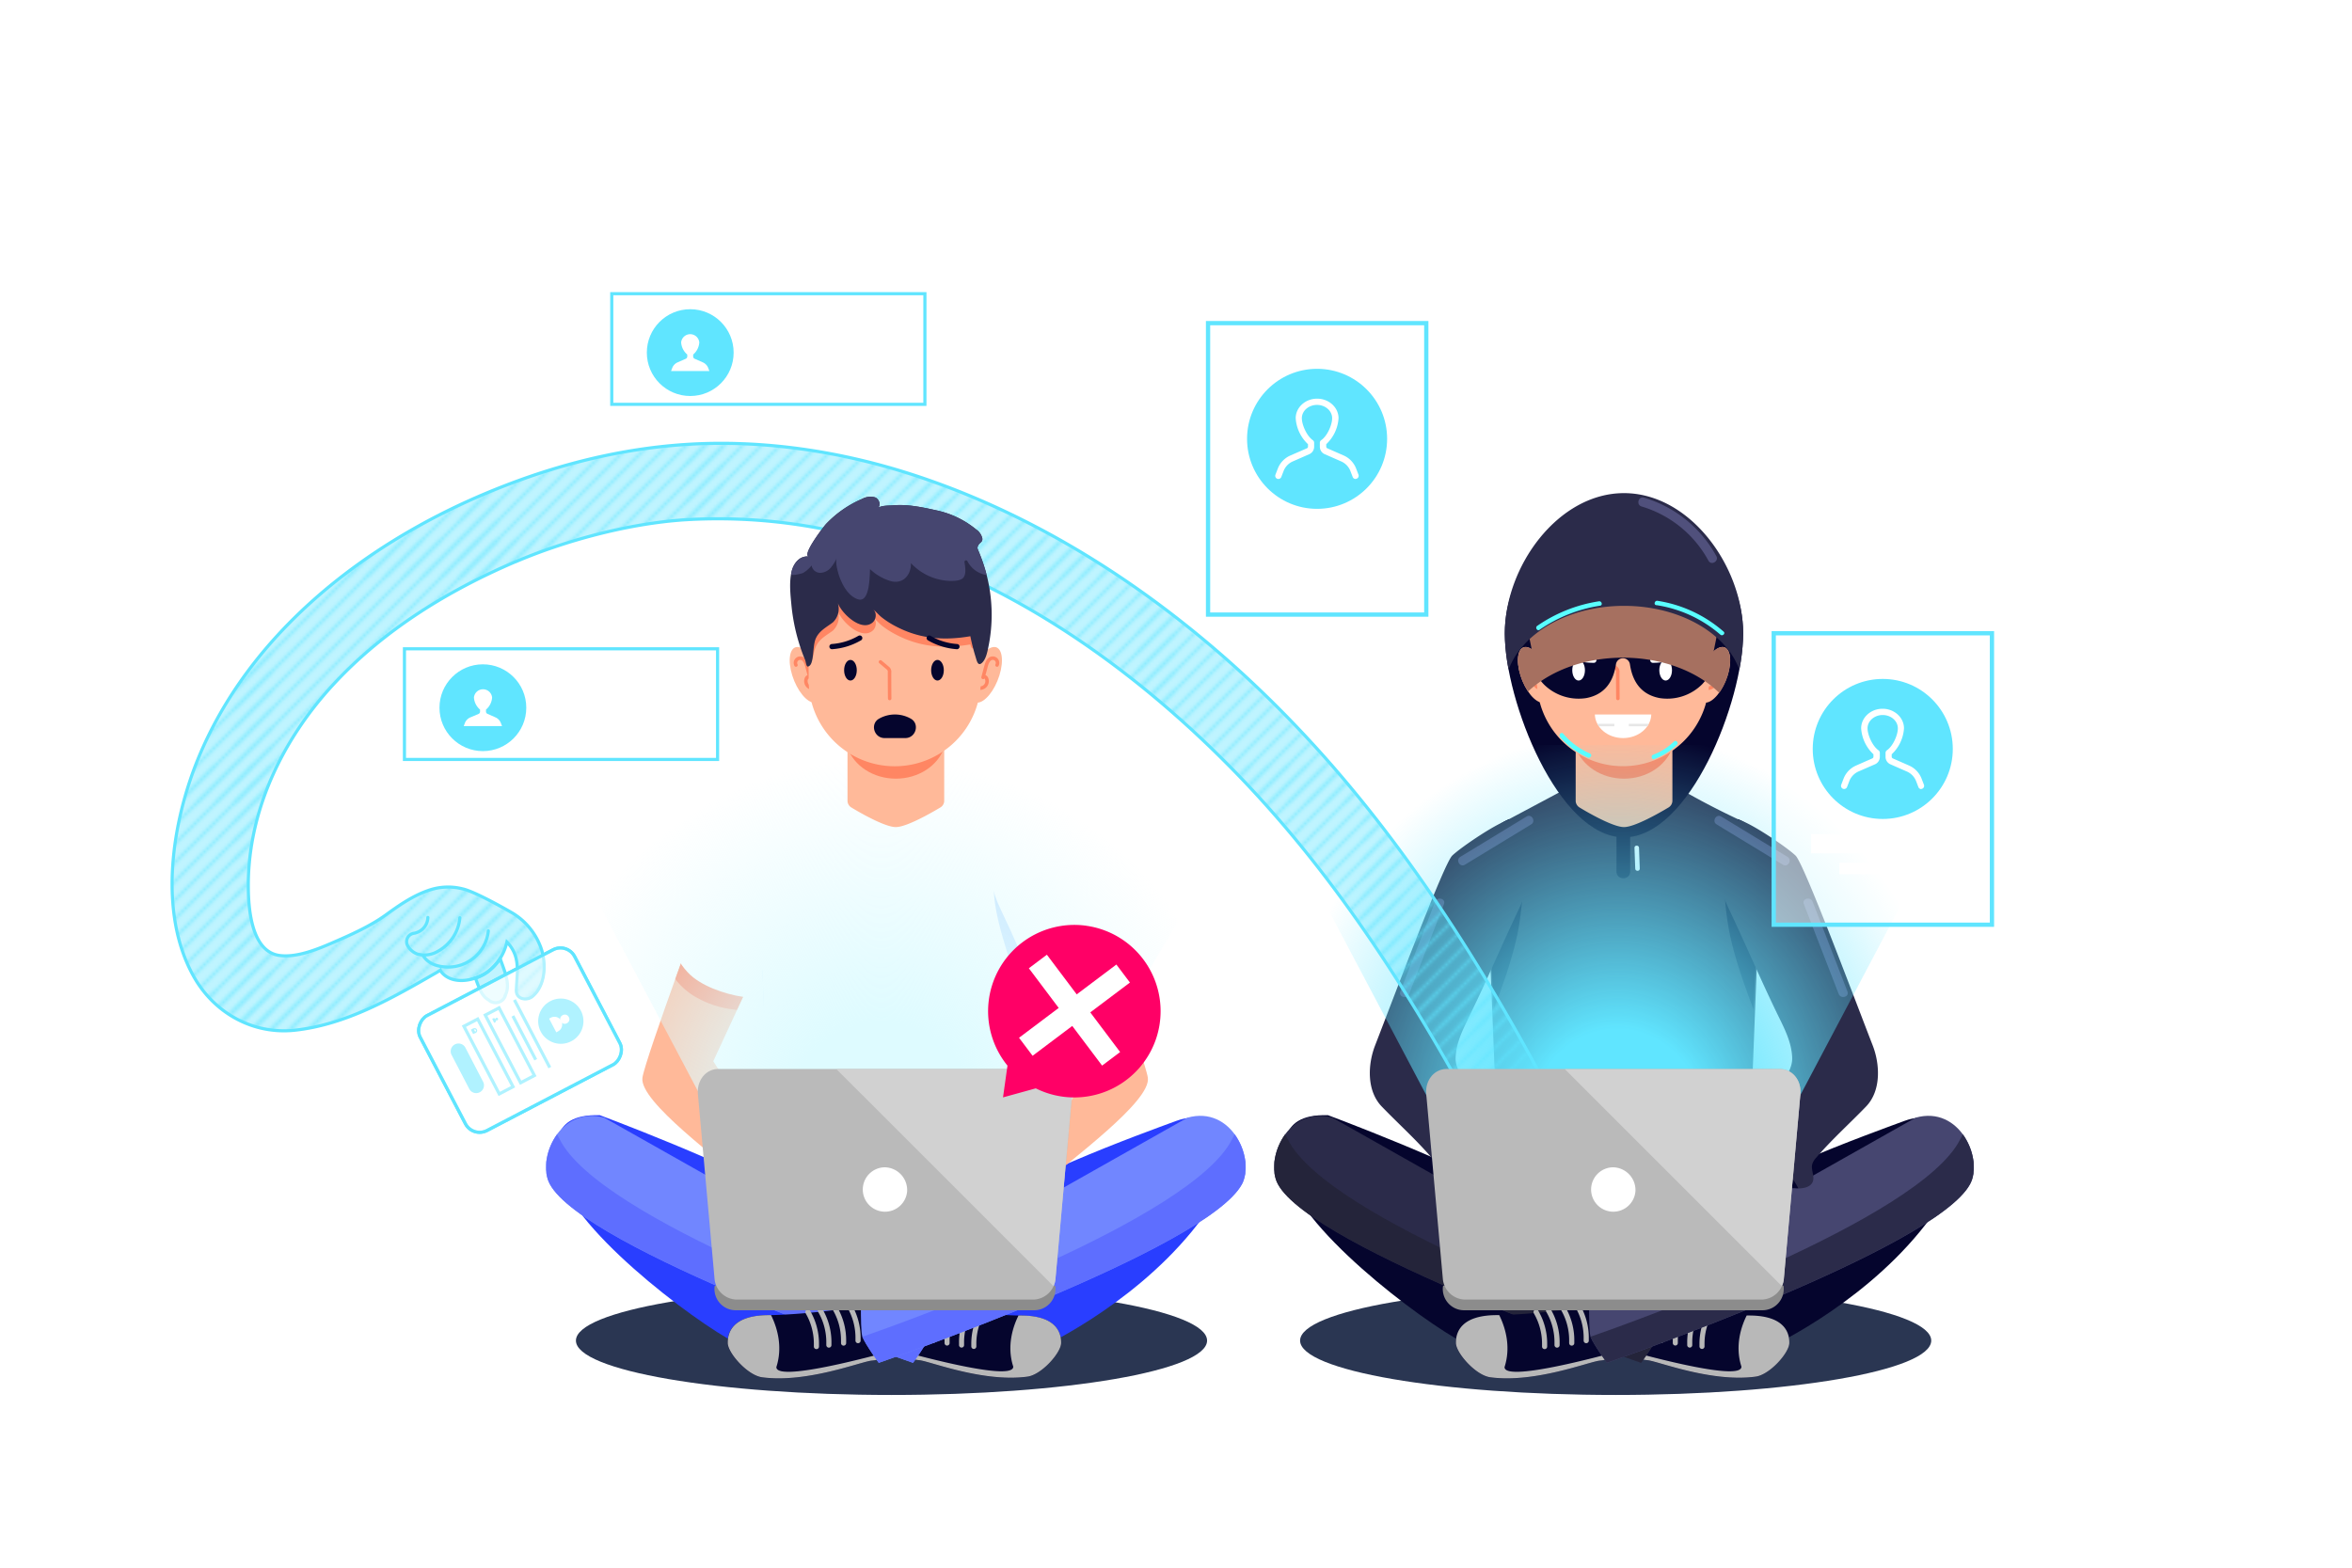 <svg xmlns="http://www.w3.org/2000/svg" xmlns:xlink="http://www.w3.org/1999/xlink" viewBox="0 0 750 500"><defs><style>.cls-1,.cls-11,.cls-2,.cls-21,.cls-27,.cls-28,.cls-36,.cls-37,.cls-41,.cls-44,.cls-8{fill:none;}.cls-2,.cls-33,.cls-36,.cls-37,.cls-39,.cls-43{stroke:#60e5ff;}.cls-2,.cls-27,.cls-28,.cls-37,.cls-41,.cls-44{stroke-linejoin:round;}.cls-3{isolation:isolate;}.cls-4{fill:#2a3652;}.cls-5{fill:#05052d;}.cls-6{fill:#293eff;}.cls-7{fill:#b8b8b8;}.cls-11,.cls-8{stroke:#b8b8b8;}.cls-11,.cls-27,.cls-28,.cls-37,.cls-41,.cls-44,.cls-8{stroke-linecap:round;}.cls-11,.cls-21,.cls-33,.cls-36,.cls-39,.cls-43,.cls-8{stroke-miterlimit:10;}.cls-8{stroke-width:1.61px;}.cls-9{fill:#7186ff;}.cls-10{fill:#5e6eff;}.cls-11{stroke-width:1.64px;}.cls-12{fill:#cae3ff;}.cls-13,.cls-39,.cls-43{fill:#fff;}.cls-14{fill:#ffb999;}.cls-15{fill:#ff8663;}.cls-16{fill:url(#Degradado_sin_nombre_2);}.cls-17{fill:#8c8c8c;}.cls-18{fill:#bababa;}.cls-19{fill:#d1d1d1;}.cls-20{fill:#f06;}.cls-21,.cls-28,.cls-41{stroke:#fff;}.cls-21{stroke-width:7.19px;}.cls-22{fill:#2b2b4a;}.cls-23{fill:#24243a;}.cls-24{fill:#464670;}.cls-25{mix-blend-mode:soft-light;}.cls-26{fill:#50507c;}.cls-27{stroke:#ff8663;stroke-width:1.11px;}.cls-28,.cls-44{stroke-width:1.66px;}.cls-29{fill:#e6e6e6;}.cls-30{fill:#a67060;mix-blend-mode:multiply;}.cls-31{mix-blend-mode:overlay;}.cls-32{fill:#59ffff;}.cls-33,.cls-34,.cls-40{fill:#60e5ff;}.cls-33{fill-opacity:0.4;}.cls-34{opacity:0.4;}.cls-35{opacity:0.5;fill:url(#Líneas_diagonales_2);}.cls-38{clip-path:url(#clip-path);}.cls-39,.cls-43{fill-opacity:0.5;}.cls-41{stroke-width:1.4px;}.cls-42{fill:url(#Degradado_sin_nombre_34);}.cls-43{stroke-width:1.36px;}.cls-44{stroke:#05052d;}</style><radialGradient id="Degradado_sin_nombre_2" cx="281.08" cy="410.82" r="114.1" gradientTransform="translate(0 -54.92)" gradientUnits="userSpaceOnUse"><stop offset="0.26" stop-color="#defbff"/><stop offset="1" stop-color="#defbff" stop-opacity="0"/></radialGradient><pattern id="Líneas_diagonales_2" data-name="Líneas diagonales 2" width="72" height="72" patternTransform="translate(80.7 34.14)" patternUnits="userSpaceOnUse" viewBox="0 0 72 72"><rect class="cls-1" width="72" height="72"/><line class="cls-2" x1="66" y1="84" x2="84" y2="66"/><line class="cls-2" x1="66" y1="90" x2="90" y2="66"/><line class="cls-2" x1="66" y1="96" x2="96" y2="66"/><line class="cls-2" x1="66" y1="102" x2="102" y2="66"/><line class="cls-2" x1="66" y1="108" x2="108" y2="66"/><line class="cls-2" x1="66" y1="114" x2="114" y2="66"/><line class="cls-2" x1="66" y1="120" x2="120" y2="66"/><line class="cls-2" x1="66" y1="126" x2="126" y2="66"/><line class="cls-2" x1="66" y1="132" x2="132" y2="66"/><line class="cls-2" x1="66" y1="138" x2="138" y2="66"/><line class="cls-2" x1="66" y1="144" x2="144" y2="66"/><line class="cls-2" x1="66" y1="150" x2="150" y2="66"/><line class="cls-2" x1="72" y1="150" x2="150" y2="72"/><line class="cls-2" x1="-6" y1="84" x2="12" y2="66"/><line class="cls-2" x1="-6" y1="90" x2="18" y2="66"/><line class="cls-2" x1="-6" y1="96" x2="24" y2="66"/><line class="cls-2" x1="-6" y1="102" x2="30" y2="66"/><line class="cls-2" x1="-6" y1="108" x2="36" y2="66"/><line class="cls-2" x1="-6" y1="114" x2="42" y2="66"/><line class="cls-2" x1="-6" y1="120" x2="48" y2="66"/><line class="cls-2" x1="-6" y1="126" x2="54" y2="66"/><line class="cls-2" x1="-6" y1="132" x2="60" y2="66"/><line class="cls-2" x1="-6" y1="138" x2="66" y2="66"/><line class="cls-2" x1="-6" y1="144" x2="72" y2="66"/><line class="cls-2" x1="-6" y1="150" x2="78" y2="66"/><line class="cls-2" y1="150" x2="78" y2="72"/><line class="cls-2" x1="-78" y1="144" y2="66"/><line class="cls-2" x1="-78" y1="150" x2="6" y2="66"/><line class="cls-2" x1="-72" y1="150" x2="6" y2="72"/><line class="cls-2" x1="66" y1="12" x2="84" y2="-6"/><line class="cls-2" x1="66" y1="18" x2="90" y2="-6"/><line class="cls-2" x1="66" y1="24" x2="96" y2="-6"/><line class="cls-2" x1="66" y1="30" x2="102" y2="-6"/><line class="cls-2" x1="66" y1="36" x2="108" y2="-6"/><line class="cls-2" x1="66" y1="42" x2="114" y2="-6"/><line class="cls-2" x1="66" y1="48" x2="120" y2="-6"/><line class="cls-2" x1="66" y1="54" x2="126" y2="-6"/><line class="cls-2" x1="66" y1="60" x2="132" y2="-6"/><line class="cls-2" x1="66" y1="66" x2="138" y2="-6"/><line class="cls-2" x1="66" y1="72" x2="144" y2="-6"/><line class="cls-2" x1="66" y1="78" x2="150" y2="-6"/><line class="cls-2" x1="72" y1="78" x2="150"/><line class="cls-2" x1="-6" y1="12" x2="12" y2="-6"/><line class="cls-2" x1="-6" y1="18" x2="18" y2="-6"/><line class="cls-2" x1="-6" y1="24" x2="24" y2="-6"/><line class="cls-2" x1="-6" y1="30" x2="30" y2="-6"/><line class="cls-2" x1="-6" y1="36" x2="36" y2="-6"/><line class="cls-2" x1="-6" y1="42" x2="42" y2="-6"/><line class="cls-2" x1="-6" y1="48" x2="48" y2="-6"/><line class="cls-2" x1="-6" y1="54" x2="54" y2="-6"/><line class="cls-2" x1="-6" y1="60" x2="60" y2="-6"/><line class="cls-2" x1="-6" y1="66" x2="66" y2="-6"/><line class="cls-2" x1="-6" y1="72" x2="72" y2="-6"/><line class="cls-2" x1="-6" y1="78" x2="78" y2="-6"/><line class="cls-2" y1="78" x2="78"/><line class="cls-2" x1="6" y1="78" x2="78" y2="6"/><line class="cls-2" x1="12" y1="78" x2="78" y2="12"/><line class="cls-2" x1="18" y1="78" x2="78" y2="18"/><line class="cls-2" x1="24" y1="78" x2="78" y2="24"/><line class="cls-2" x1="30" y1="78" x2="78" y2="30"/><line class="cls-2" x1="36" y1="78" x2="78" y2="36"/><line class="cls-2" x1="42" y1="78" x2="78" y2="42"/><line class="cls-2" x1="48" y1="78" x2="78" y2="48"/><line class="cls-2" x1="54" y1="78" x2="78" y2="54"/><line class="cls-2" x1="60" y1="78" x2="78" y2="60"/><line class="cls-2" x1="66" y1="78" x2="78" y2="66"/><line class="cls-2" x1="-78" y1="72" y2="-6"/><line class="cls-2" x1="-78" y1="78" x2="6" y2="-6"/><line class="cls-2" x1="-72" y1="78" x2="6"/><line class="cls-2" x1="-66" y1="78" x2="6" y2="6"/><line class="cls-2" x1="-60" y1="78" x2="6" y2="12"/><line class="cls-2" x1="-54" y1="78" x2="6" y2="18"/><line class="cls-2" x1="-48" y1="78" x2="6" y2="24"/><line class="cls-2" x1="-42" y1="78" x2="6" y2="30"/><line class="cls-2" x1="-36" y1="78" x2="6" y2="36"/><line class="cls-2" x1="-30" y1="78" x2="6" y2="42"/><line class="cls-2" x1="-24" y1="78" x2="6" y2="48"/><line class="cls-2" x1="-18" y1="78" x2="6" y2="54"/><line class="cls-2" x1="-12" y1="78" x2="6" y2="60"/><line class="cls-2" x1="-6" y1="78" x2="6" y2="66"/><line class="cls-2" x1="66" x2="144" y2="-78"/><line class="cls-2" x1="66" y1="6" x2="150" y2="-78"/><line class="cls-2" x1="72" y1="6" x2="150" y2="-72"/><line class="cls-2" x1="-6" x2="72" y2="-78"/><line class="cls-2" x1="-6" y1="6" x2="78" y2="-78"/><line class="cls-2" y1="6" x2="78" y2="-72"/><line class="cls-2" x1="6" y1="6" x2="78" y2="-66"/><line class="cls-2" x1="12" y1="6" x2="78" y2="-60"/><line class="cls-2" x1="18" y1="6" x2="78" y2="-54"/><line class="cls-2" x1="24" y1="6" x2="78" y2="-48"/><line class="cls-2" x1="30" y1="6" x2="78" y2="-42"/><line class="cls-2" x1="36" y1="6" x2="78" y2="-36"/><line class="cls-2" x1="42" y1="6" x2="78" y2="-30"/><line class="cls-2" x1="48" y1="6" x2="78" y2="-24"/><line class="cls-2" x1="54" y1="6" x2="78" y2="-18"/><line class="cls-2" x1="60" y1="6" x2="78" y2="-12"/><line class="cls-2" x1="66" y1="6" x2="78" y2="-6"/><line class="cls-2" x1="-78" y2="-78"/><line class="cls-2" x1="-78" y1="6" x2="6" y2="-78"/><line class="cls-2" x1="-72" y1="6" x2="6" y2="-72"/><line class="cls-2" x1="-66" y1="6" x2="6" y2="-66"/><line class="cls-2" x1="-60" y1="6" x2="6" y2="-60"/><line class="cls-2" x1="-54" y1="6" x2="6" y2="-54"/><line class="cls-2" x1="-48" y1="6" x2="6" y2="-48"/><line class="cls-2" x1="-42" y1="6" x2="6" y2="-42"/><line class="cls-2" x1="-36" y1="6" x2="6" y2="-36"/><line class="cls-2" x1="-30" y1="6" x2="6" y2="-30"/><line class="cls-2" x1="-24" y1="6" x2="6" y2="-24"/><line class="cls-2" x1="-18" y1="6" x2="6" y2="-18"/><line class="cls-2" x1="-12" y1="6" x2="6" y2="-12"/><line class="cls-2" x1="-6" y1="6" x2="6" y2="-6"/></pattern><clipPath id="clip-path"><path class="cls-1" d="M173.39,303.17c1.4,4.87,1,12-3.57,15.3-2.3,1.47-5.73.43-5.67-2.49.06-3.15.65-6,.16-9l-34.93,18.65,20,39.2,53.28-27.76-20.39-38.28Z"/></clipPath><radialGradient id="Degradado_sin_nombre_34" cx="515.69" cy="417.27" r="110.56" gradientTransform="translate(0 -122.43) scale(1 1.16)" gradientUnits="userSpaceOnUse"><stop offset="0.26" stop-color="#60e5ff"/><stop offset="1" stop-color="#60e5ff" stop-opacity="0"/></radialGradient></defs><title>2</title><g class="cls-3"><g id="OBJECTS"><ellipse class="cls-4" cx="515.2" cy="427.57" rx="100.63" ry="17.34"/><ellipse class="cls-4" cx="284.28" cy="427.57" rx="100.63" ry="17.34"/><path class="cls-5" d="M243.68,378c2,1.06,17.2,12.13,39.8,12.13s41.76-11.94,44-12.41A59.09,59.09,0,0,1,331.6,386a.55.55,0,0,1-.07.54L295.09,432c-8.23,1.82-18.75.29-18.75.29l-36.55-46.28a.55.55,0,0,1-.05-.59S243.44,377.85,243.68,378Z"/><path class="cls-6" d="M334.61,428.46c14.08-7.17,44.88-26.48,57.85-55.4,1.8-4-2.71-21-17.49-15.52-9.14,3.4-56.66,20.34-64.34,31.08-12.41,17.36-13,33.17-15.54,43.42C302.06,435.23,327.57,432,334.61,428.46Z"/><path class="cls-6" d="M235.06,428.58C221,421.41,180.2,390.4,178.3,373.07c-.48-4.42-4.57-18,13-17.38,9.14,3.4,60.24,23,68.86,32.95,10.8,12.44,14.34,34,15.54,43.42C268.69,435.23,242.1,432.16,235.06,428.58Z"/><path class="cls-5" d="M291,415.43a18.7,18.7,0,0,0,1.94.63c5.82,1.38,21.65,3.39,33,3.54,11.1.14,12.49,5.67,12.43,8.79s-6.2,10.1-10.76,10.71c-14.09,1.9-31-4.88-34.42-5.24-7-.74-10.77-6.08-11.19-9.07,0,0,6.69,1.95,5.27-1.54a5.71,5.71,0,0,1,3.61-7.61C291.1,415.57,291.16,415.51,291,415.43Z"/><path class="cls-7" d="M323.1,435.86c-2.22-6.87.12-13.17,1.68-16.29l1.16,0c11.1.14,12.49,5.67,12.43,8.79s-6.2,10.1-10.76,10.71c-14.09,1.9-31-4.88-34.42-5.24a13.5,13.5,0,0,1-7.85-3.49C294.81,433,323.27,440.55,323.1,435.86Z"/><path class="cls-8" d="M300.15,416.76h0a19.7,19.7,0,0,0-2.68,10.06v.76"/><path class="cls-8" d="M304.7,417.52h0A19.7,19.7,0,0,0,302,427.59v.76"/><path class="cls-8" d="M309.3,418.14h0a19.7,19.7,0,0,0-2.68,10.06V429"/><path class="cls-8" d="M313.21,418.61h0a19.7,19.7,0,0,0-2.68,10.06v.76"/><path class="cls-9" d="M192.68,356.47s73.75,41.71,104.15,58.61c0,6.13-.08,9.82-.47,11.27-1,2.54-5.23,8.32-5.23,8.32s-104.64-36.26-115.82-57C171,369.69,178.49,352.5,192.68,356.47Z"/><path class="cls-10" d="M174.84,376.58c-.07-.19-.14-.38-.2-.57s-.06-.23-.09-.34-.1-.36-.14-.55,0-.25-.07-.38-.07-.37-.09-.56,0-.26,0-.4,0-.38-.05-.57,0-.27,0-.41,0-.39,0-.59,0-.27,0-.41,0-.41,0-.61,0-.27,0-.4,0-.42.07-.64,0-.26.06-.39.07-.44.12-.66l.08-.38q.07-.34.16-.68l.1-.35c.07-.23.14-.47.21-.7l.11-.33c.08-.24.17-.48.27-.72l.12-.3c.1-.25.21-.5.33-.75l.12-.26c.13-.26.26-.52.4-.78l.11-.2c.15-.28.32-.55.49-.83l.07-.12q.3-.47.62-.92h0c.3.53.59,1.09.89,1.68,12.8,25.39,104.55,58.32,117.86,62.87h0c-1.05,2.54-5.23,8.32-5.23,8.32s-104.64-36.26-115.82-57c-.14-.26-.26-.52-.38-.8C174.9,376.77,174.87,376.67,174.84,376.58Z"/><path class="cls-5" d="M280.22,415.24a19,19,0,0,1-2,.64c-5.92,1.4-22,3.44-33.57,3.59-11.28.15-12.7,5.76-12.63,8.93s6.3,10.26,10.94,10.89c14.31,1.93,31.54-5,35-5.32,7.15-.75,10.94-6.18,11.37-9.22,0,0-6.8,2-5.35-1.56a5.8,5.8,0,0,0-3.67-7.74C280.08,415.38,280,415.32,280.22,415.24Z"/><path class="cls-7" d="M247.57,436c2.25-7-.12-13.38-1.7-16.55l-1.18,0c-11.28.15-12.7,5.76-12.63,8.93s6.3,10.26,10.94,10.89c14.31,1.93,31.54-5,35-5.32a13.72,13.72,0,0,0,8-3.55C276.32,433.1,247.4,440.76,247.57,436Z"/><path class="cls-11" d="M270.89,416.58h0a20,20,0,0,1,2.72,10.23v.77"/><path class="cls-11" d="M266.27,417.36h0A20,20,0,0,1,269,427.59v.77"/><path class="cls-11" d="M261.59,418h0a20,20,0,0,1,2.72,10.23V429"/><path class="cls-11" d="M257.62,418.47h0a20,20,0,0,1,2.72,10.23v.77"/><path class="cls-9" d="M378.66,356.47s-73.75,41.71-104.15,58.61c0,6.13.08,9.82.47,11.27,1,2.54,5.23,8.32,5.23,8.32s104.64-36.26,115.82-57C400.32,369.69,392.85,352.5,378.66,356.47Z"/><path class="cls-10" d="M396.5,376.58c.07-.19.14-.38.2-.57s.06-.23.09-.34.1-.36.14-.55,0-.25.07-.38.07-.37.09-.56,0-.26,0-.4,0-.38.05-.57,0-.27,0-.41,0-.39,0-.59,0-.27,0-.41,0-.41,0-.61,0-.27,0-.4,0-.42-.07-.64,0-.26-.06-.39-.07-.44-.12-.66l-.08-.38q-.07-.34-.16-.68l-.1-.35c-.07-.23-.14-.47-.21-.7l-.11-.33c-.08-.24-.17-.48-.27-.72l-.12-.3c-.1-.25-.21-.5-.33-.75l-.12-.26c-.13-.26-.26-.52-.4-.78l-.11-.2c-.15-.28-.32-.55-.49-.83l-.07-.12q-.3-.47-.62-.92h0c-.3.53-.59,1.09-.89,1.68C380,388.86,288.28,421.79,275,426.34h0c1.05,2.54,5.23,8.32,5.23,8.32s104.64-36.26,115.82-57c.14-.26.26-.52.38-.8C396.43,376.77,396.46,376.67,396.5,376.58Z"/><path class="cls-12" d="M245.19,263.71a11.47,11.47,0,0,0-3.5,10l2,49.69v0c2.07-6.88,4.4-13.68,6.48-20.55s4.17-14,4-21.13c-.1-5.83-1.53-11.5-3.05-17.12A13.59,13.59,0,0,0,245.19,263.71Z"/><path class="cls-13" d="M325.32,376.4l4.05-102.68a11.46,11.46,0,0,0-6.7-12.12,245.78,245.78,0,0,1-23.25-12.39h-27.8l-23.21,12.37a11.47,11.47,0,0,0-6.71,12.13l4.06,102.7Z"/><path class="cls-12" d="M325.88,263.71a11.47,11.47,0,0,1,3.5,10l-2,49.69v0c-2.07-6.88-4.4-13.68-6.48-20.55s-4.17-14-4-21.13c.1-5.83,1.53-11.5,3.05-17.12A13.59,13.59,0,0,1,325.88,263.71Z"/><path class="cls-14" d="M322.53,367.89c3.8-2.42,20.9-29.42,20.9-29.42l-18.49-39.91,19.49-16.85s20.64,55.69,21.59,62c1.14,7.55-24.58,26.12-35.81,36C330.2,379.75,322.4,368,322.53,367.89Z"/><path class="cls-15" d="M349.25,317.86a21.92,21.92,0,0,0,6.29-5.6c-5.51-15.39-11.12-30.54-11.12-30.54l-19.49,16.85,10.9,23.52A31.61,31.61,0,0,0,349.25,317.86Z"/><path class="cls-14" d="M322.82,381.5a42.26,42.26,0,0,0-1.32,12c.12,3.44,5.48,3.45,5.36,0A37,37,0,0,1,328,382.93c.86-3.34-4.31-4.77-5.16-1.42Z"/><path class="cls-15" d="M315.55,372.08A20.65,20.65,0,0,1,306.4,374c-3.45,0-3.45,5.31,0,5.36a26.38,26.38,0,0,0,11.86-2.68c3.06-1.58.36-6.2-2.7-4.62Z"/><path class="cls-14" d="M322.53,367.89l-7.34,4.3a1.54,1.54,0,0,0-.38,2.39l12,12.94,3.43-7.77Z"/><path class="cls-14" d="M319.59,378.91a46.13,46.13,0,0,0-5.85,19.29c-.27,3.44,5.08,3.42,5.36,0a39.75,39.75,0,0,1,5.12-16.59c1.7-3-2.93-5.71-4.62-2.7Z"/><path class="cls-14" d="M316.76,375a54.89,54.89,0,0,0-11.24,22.58c-.78,3.35,4.38,4.78,5.16,1.42a48.93,48.93,0,0,1,9.86-20.21c2.17-2.64-1.6-6.45-3.79-3.79Z"/><path class="cls-14" d="M315,372.3A66.28,66.28,0,0,0,299.16,386c-2.2,2.62,1.57,6.43,3.79,3.79a61.75,61.75,0,0,1,14.81-12.88c2.92-1.81.24-6.45-2.7-4.62Z"/><path class="cls-13" d="M331.2,318.24c6.3-.43,13.92-2.85,18.58-6.48,2.57-2,5.24-5.72,5.71-8.14-5.84-12.29-13.56-29.21-15.13-30.73-2.94-2.84-15.07-11-18.1-11.32-4.67-.55-6.08,8.27-6.49,11.43-.76,5.86.77,11.68,3.28,16.95C323.53,299.33,327.49,308.33,331.2,318.24Z"/><path class="cls-14" d="M248.35,367.89c-3.8-2.42-20.9-29.42-20.9-29.42l18.49-39.91-19.49-16.85s-20.64,55.69-21.59,62c-1.14,7.55,24.58,26.12,35.81,36C240.68,379.75,248.48,368,248.35,367.89Z"/><path class="cls-15" d="M221.62,317.86a21.92,21.92,0,0,1-6.29-5.6c5.51-15.39,11.12-30.54,11.12-30.54l19.49,16.85L235,322.09A31.61,31.61,0,0,1,221.62,317.86Z"/><path class="cls-14" d="M242.9,382.93A37,37,0,0,1,244,393.54c-.12,3.45,5.23,3.44,5.36,0a42.26,42.26,0,0,0-1.32-12c-.86-3.34-6-1.92-5.16,1.42Z"/><path class="cls-15" d="M252.62,376.71a26.38,26.38,0,0,0,11.86,2.68c3.44,0,3.45-5.4,0-5.36a20.65,20.65,0,0,1-9.16-1.95c-3.06-1.58-5.77,3-2.7,4.62Z"/><path class="cls-14" d="M248.35,367.89l7.34,4.3a1.54,1.54,0,0,1,.38,2.39l-12,12.94-3.43-7.77Z"/><path class="cls-14" d="M246.66,381.62a39.75,39.75,0,0,1,5.12,16.59c.27,3.41,5.63,3.44,5.36,0a46.14,46.14,0,0,0-5.85-19.29c-1.7-3-6.33-.3-4.62,2.7Z"/><path class="cls-14" d="M250.33,378.81A48.93,48.93,0,0,1,260.19,399c.78,3.36,5.95,1.94,5.16-1.42A54.89,54.89,0,0,0,254.12,375c-2.19-2.67-6,1.14-3.79,3.79Z"/><path class="cls-14" d="M253.13,376.93a61.75,61.75,0,0,1,14.81,12.88c2.22,2.64,6-1.16,3.79-3.79a66.28,66.28,0,0,0-15.89-13.72c-2.94-1.82-5.63,2.81-2.7,4.62Z"/><path class="cls-13" d="M239.67,318.24c-6.3-.43-13.92-2.85-18.58-6.48-2.57-2-5.24-5.72-5.71-8.14,5.84-12.29,13.56-29.21,15.13-30.73,2.94-2.84,15.07-11,18.1-11.32,4.67-.55,6.08,8.27,6.49,11.43.76,5.86-.77,11.68-3.28,16.95C247.35,299.33,243.39,308.33,239.67,318.24Z"/><polygon class="cls-16" points="409.18 237.62 164.21 237.62 224.58 351.85 341.15 351.85 409.18 237.62"/><path class="cls-17" d="M227.93,410.07c0,.14-.07.28-.08.42a6.8,6.8,0,0,0,6.77,7.41h95.15a6.8,6.8,0,0,0,6.77-7.41c0-.14-.06-.28-.08-.42Z"/><path class="cls-18" d="M329.5,414.49H234.91a7.25,7.25,0,0,1-7.05-6.54L222.55,349c-.4-4.43,2.53-8.06,6.54-8.06H335.32c4,0,6.93,3.63,6.54,8.06L336.55,408A7.25,7.25,0,0,1,329.5,414.49Z"/><path class="cls-19" d="M335.32,341H266.74l69.21,69.21a7,7,0,0,0,.61-2.22l5.3-58.93C342.25,344.6,339.33,341,335.32,341Z"/><path class="cls-13" d="M289.27,379.86a7.08,7.08,0,1,1-7.06-7.56A7.28,7.28,0,0,1,289.27,379.86Z"/><path class="cls-20" d="M346.43,295.26a27.51,27.51,0,0,0-25.17,44.61L319.84,350l10.45-2.88a27.51,27.51,0,1,0,16.15-51.85Z"/><line class="cls-21" x1="358.15" y1="310.5" x2="327.11" y2="333.86"/><line class="cls-21" x1="330.95" y1="306.66" x2="354.31" y2="337.7"/><path class="cls-5" d="M475.88,378c2,1.06,17.2,12.13,39.8,12.13s41.76-11.94,44-12.41A59.09,59.09,0,0,1,563.8,386a.55.55,0,0,1-.07.54L527.29,432c-8.23,1.82-18.75.29-18.75.29L472,386.06a.55.55,0,0,1-.05-.59S475.64,377.85,475.88,378Z"/><path class="cls-5" d="M566.81,428.46c14.08-7.17,44.88-26.48,57.85-55.4,1.8-4-2.71-21-17.49-15.52-9.14,3.4-56.66,20.34-64.34,31.08-12.41,17.36-13,33.17-15.54,43.42C534.26,435.23,559.77,432,566.81,428.46Z"/><path class="cls-5" d="M467.26,428.58c-14.08-7.17-54.86-38.18-56.76-55.51-.48-4.42-4.57-18,13-17.38,9.14,3.4,60.24,23,68.86,32.95,10.8,12.44,14.34,34,15.54,43.42C500.89,435.23,474.3,432.16,467.26,428.58Z"/><path class="cls-5" d="M523.17,415.43a18.7,18.7,0,0,0,1.94.63c5.82,1.38,21.65,3.39,33,3.54,11.1.14,12.49,5.67,12.43,8.79s-6.2,10.1-10.76,10.71c-14.09,1.9-31-4.88-34.42-5.24-7-.74-10.77-6.08-11.19-9.07,0,0,6.69,1.95,5.27-1.54a5.71,5.71,0,0,1,3.61-7.61C523.3,415.57,523.36,415.51,523.17,415.43Z"/><path class="cls-7" d="M555.3,435.86c-2.22-6.87.12-13.17,1.68-16.29l1.16,0c11.1.14,12.49,5.67,12.43,8.79s-6.2,10.1-10.76,10.71c-14.09,1.9-31-4.88-34.42-5.24a13.5,13.5,0,0,1-7.85-3.49C527,433,555.47,440.55,555.3,435.86Z"/><path class="cls-8" d="M532.35,416.76h0a19.7,19.7,0,0,0-2.68,10.06v.76"/><path class="cls-8" d="M536.9,417.52h0a19.7,19.7,0,0,0-2.68,10.06v.76"/><path class="cls-8" d="M541.5,418.14h0a19.7,19.7,0,0,0-2.68,10.06V429"/><path class="cls-8" d="M545.41,418.61h0a19.7,19.7,0,0,0-2.68,10.06v.76"/><path class="cls-22" d="M424.88,356.47S498.63,398.18,529,415.08c0,6.13-.08,9.82-.47,11.27-1,2.54-5.23,8.32-5.23,8.32s-104.64-36.26-115.82-57C403.22,369.69,410.69,352.5,424.88,356.47Z"/><path class="cls-23" d="M407,376.58c-.07-.19-.14-.38-.2-.57s-.06-.23-.09-.34-.1-.36-.14-.55,0-.25-.07-.38-.07-.37-.09-.56,0-.26,0-.4,0-.38-.05-.57,0-.27,0-.41,0-.39,0-.59,0-.27,0-.41,0-.41,0-.61,0-.27,0-.4,0-.42.07-.64,0-.26.06-.39.07-.44.12-.66l.08-.38q.07-.34.16-.68l.1-.35c.07-.23.14-.47.21-.7l.11-.33c.08-.24.17-.48.27-.72l.12-.3c.1-.25.21-.5.33-.75l.12-.26c.13-.26.26-.52.4-.78l.11-.2c.15-.28.32-.55.49-.83l.07-.12q.3-.47.62-.92h0c.3.53.59,1.09.89,1.68,12.8,25.39,104.55,58.32,117.86,62.87h0c-1.05,2.54-5.23,8.32-5.23,8.32s-104.64-36.26-115.82-57c-.14-.26-.26-.52-.38-.8C407.1,376.77,407.07,376.67,407,376.58Z"/><path class="cls-5" d="M512.42,415.24a19,19,0,0,1-2,.64c-5.92,1.4-22,3.44-33.57,3.59-11.28.15-12.7,5.76-12.63,8.93s6.3,10.26,10.94,10.89c14.31,1.93,31.54-5,35-5.32,7.15-.75,10.94-6.18,11.37-9.22,0,0-6.8,2-5.35-1.56a5.8,5.8,0,0,0-3.67-7.74C512.28,415.38,512.23,415.32,512.42,415.24Z"/><path class="cls-7" d="M479.77,436c2.25-7-.12-13.38-1.7-16.55l-1.18,0c-11.28.15-12.7,5.76-12.63,8.93s6.3,10.26,10.94,10.89c14.31,1.93,31.54-5,35-5.32a13.72,13.72,0,0,0,8-3.55C508.52,433.1,479.6,440.76,479.77,436Z"/><path class="cls-11" d="M503.09,416.58h0a20,20,0,0,1,2.72,10.23v.77"/><path class="cls-11" d="M498.47,417.36h0a20,20,0,0,1,2.72,10.23v.77"/><path class="cls-11" d="M493.79,418h0a20,20,0,0,1,2.72,10.23V429"/><path class="cls-11" d="M489.82,418.47h0a20,20,0,0,1,2.72,10.23v.77"/><path class="cls-24" d="M610.86,356.47s-73.75,41.71-104.15,58.61c0,6.13.08,9.82.47,11.27,1,2.54,5.23,8.32,5.23,8.32s104.64-36.26,115.82-57C632.51,369.69,625,352.5,610.86,356.47Z"/><path class="cls-22" d="M628.7,376.58c.07-.19.14-.38.2-.57s.06-.23.09-.34.1-.36.14-.55,0-.25.07-.38.07-.37.09-.56,0-.26,0-.4,0-.38.05-.57,0-.27,0-.41,0-.39,0-.59,0-.27,0-.41,0-.41,0-.61,0-.27,0-.4,0-.42-.07-.64,0-.26-.06-.39-.07-.44-.12-.66l-.08-.38q-.07-.34-.16-.68l-.1-.35c-.07-.23-.14-.47-.21-.7l-.11-.33c-.08-.24-.17-.48-.27-.72l-.12-.3c-.1-.25-.21-.5-.33-.75l-.12-.26c-.13-.26-.26-.52-.4-.78l-.11-.2c-.15-.28-.32-.55-.49-.83l-.07-.12q-.3-.47-.62-.92h0c-.3.53-.59,1.09-.89,1.68-12.8,25.39-104.55,58.32-117.86,62.87h0c1.05,2.54,5.23,8.32,5.23,8.32s104.64-36.26,115.82-57c.14-.26.26-.52.38-.8C628.63,376.77,628.66,376.67,628.7,376.58Z"/><path class="cls-22" d="M557.52,376.4l4.05-102.68a11.46,11.46,0,0,0-6.7-12.12,245.78,245.78,0,0,1-23.25-12.39h-27.8l-23.21,12.37a11.47,11.47,0,0,0-6.71,12.13L478,376.4Z"/><path class="cls-5" d="M476.34,321.87c2.93-7.86,5.8-15.74,7.55-24a91.49,91.49,0,0,0,1.52-23.75c-.26-4.93-1.36-9.56-4.32-12.85l-.48.25a11.47,11.47,0,0,0-6.71,12.13Z"/><path class="cls-5" d="M559.12,321.87c-2.93-7.86-5.8-15.74-7.55-24a91.5,91.5,0,0,1-1.52-23.75c.26-4.93,1.36-9.56,4.32-12.85l.48.25a11.47,11.47,0,0,1,6.71,12.13Z"/><g class="cls-25"><path class="cls-13" d="M521.2,270.41l.24,6.63c0,.93,1.49.94,1.45,0l-.24-6.63c0-.93-1.49-.94-1.45,0Z"/></g><path class="cls-14" d="M553.15,368c3.8-2.42,22.48-29.49,22.48-29.49l-18.49-39.91,19.49-16.85s20.64,55.69,21.59,62c1.14,7.55-25.06,24.09-36.29,34C561.92,377.71,553,368,553.15,368Z"/><path class="cls-14" d="M555.4,380.79a40,40,0,0,0-1.25,11.4c.12,3.26,5.19,3.27,5.08,0a35,35,0,0,1,1.07-10.05c.81-3.17-4.08-4.52-4.89-1.35Z"/><path class="cls-15" d="M548.52,371.87a19.57,19.57,0,0,1-8.68,1.84c-3.27,0-3.27,5,0,5.08a25,25,0,0,0,11.24-2.54c2.9-1.5.34-5.88-2.56-4.38Z"/><path class="cls-14" d="M555.41,367.89,548.17,372a1.46,1.46,0,0,0-.36,2.27l11.34,12.26,3.25-7.37Z"/><path class="cls-14" d="M552.35,378.34a43.72,43.72,0,0,0-5.55,18.28c-.26,3.26,4.82,3.24,5.08,0a37.67,37.67,0,0,1,4.86-15.72c1.61-2.85-2.77-5.41-4.38-2.56Z"/><path class="cls-14" d="M549.66,374.65A52,52,0,0,0,539,396c-.74,3.18,4.15,4.53,4.89,1.35a46.37,46.37,0,0,1,9.34-19.16c2.06-2.51-1.51-6.12-3.59-3.59Z"/><path class="cls-14" d="M548,372.07a62.81,62.81,0,0,0-15.06,13c-2.09,2.49,1.49,6.1,3.59,3.59a58.52,58.52,0,0,1,14-12.21c2.77-1.72.22-6.11-2.56-4.38Z"/><path class="cls-22" d="M554.47,261.57c3,.36,15.16,8.49,18.1,11.32,2.67,2.58,18,43.56,24.58,60.51,2.36,6.05,2.75,14.48-2.1,19.51-5.32,5.52-10.88,10.47-15.87,16.28a5.68,5.68,0,0,0-1.26,2c-.56,1.85.84,3.94.12,5.73s-3.16,2.19-5.13,2.12a9,9,0,0,0-4.81.68c-1.22.66-2.5,2.32-3.86.73a50.43,50.43,0,0,0-6.09-5.57,20.55,20.55,0,0,0-10.69-4l2.65-2.34c.46-.41,3.59-3.12,4.07-3a3.88,3.88,0,0,1-1.93-5.47c1.11-1.79,3.42-2.28,5.41-3a18.68,18.68,0,0,0,9.49-7.61,31.57,31.57,0,0,0,2.34-5.53c.88-2.18,2-3.92,2-6.39-.12-5.14-2.58-9.69-4.77-14.2-5.37-11.06-10.16-22.39-15.44-33.49-2.51-5.27-4-11.09-3.28-16.95C548.39,269.84,549.8,261,554.47,261.57Z"/><path class="cls-5" d="M550.11,368.57c.46-.41,3.59-3.12,4.06-3,7.79.19,15.77,6.59,19.27,13.41h-.53a11.71,11.71,0,0,0-5.35.87A15.43,15.43,0,0,1,562,381.5a6.4,6.4,0,0,0-.93-4.3c-1.22-1.92-3.8-3.08-5.77-4.1a20.72,20.72,0,0,0-3.94-1.54c-.59-.16-3.43-1.09-3.91-.66Z"/><path class="cls-26" d="M547.39,262.94l21.14,12.86c1.6,1,3.07-1.54,1.47-2.51l-21.14-12.86c-1.6-1-3.07,1.54-1.47,2.51Z"/><path class="cls-26" d="M575.21,288.35,586.31,317c.67,1.73,3.48,1,2.8-.77L578,287.57c-.67-1.73-3.48-1-2.8.77Z"/><path class="cls-14" d="M482.51,368c-3.8-2.42-22.48-29.49-22.48-29.49l18.49-39.91L459,281.72s-20.64,55.69-21.59,62c-1.14,7.55,25.06,24.09,36.29,34C473.74,377.71,482.64,368,482.51,368Z"/><path class="cls-14" d="M475.36,382.14a35,35,0,0,1,1.07,10.05c-.12,3.27,5,3.26,5.08,0a40.05,40.05,0,0,0-1.25-11.4c-.81-3.16-5.71-1.82-4.89,1.35Z"/><path class="cls-15" d="M484.57,376.25a25,25,0,0,0,11.24,2.54c3.26,0,3.27-5.12,0-5.08a19.57,19.57,0,0,1-8.68-1.84c-2.9-1.49-5.47,2.88-2.56,4.38Z"/><path class="cls-14" d="M480.24,367.89l7.25,4.07a1.46,1.46,0,0,1,.36,2.27L476.5,386.49l-3.25-7.37Z"/><path class="cls-14" d="M478.92,380.9a37.67,37.67,0,0,1,4.86,15.72c.26,3.23,5.33,3.26,5.08,0a43.73,43.73,0,0,0-5.55-18.28c-1.61-2.84-6-.29-4.38,2.56Z"/><path class="cls-14" d="M482.4,378.24a46.37,46.37,0,0,1,9.34,19.16c.74,3.18,5.64,1.83,4.89-1.35A52,52,0,0,0,486,374.65c-2.07-2.53-5.65,1.08-3.59,3.59Z"/><path class="cls-14" d="M485.05,376.46a58.52,58.52,0,0,1,14,12.21c2.1,2.51,5.68-1.1,3.59-3.59a62.81,62.81,0,0,0-15.06-13c-2.78-1.73-5.33,2.66-2.56,4.38Z"/><path class="cls-22" d="M481.18,261.57c-3,.36-15.16,8.49-18.1,11.32-2.67,2.58-18,43.56-24.58,60.51-2.36,6.05-2.75,14.48,2.1,19.51,5.32,5.52,10.88,10.47,15.87,16.28a5.68,5.68,0,0,1,1.26,2c.56,1.85-.84,3.94-.12,5.73s3.16,2.19,5.13,2.12a9,9,0,0,1,4.81.68c1.22.66,2.5,2.32,3.86.73a50.43,50.43,0,0,1,6.09-5.57,20.55,20.55,0,0,1,10.69-4l-2.65-2.34c-.46-.41-3.59-3.12-4.07-3a3.88,3.88,0,0,0,1.93-5.47c-1.11-1.79-3.42-2.28-5.41-3a18.68,18.68,0,0,1-9.49-7.61,31.57,31.57,0,0,1-2.34-5.53c-.88-2.18-2-3.92-2-6.39.12-5.14,2.58-9.69,4.77-14.2,5.37-11.06,10.16-22.39,15.44-33.49,2.51-5.27,4-11.09,3.28-16.95C487.26,269.84,485.85,261,481.18,261.57Z"/><path class="cls-5" d="M485.54,368.57c-.46-.41-3.59-3.12-4.06-3-7.79.19-15.77,6.59-19.27,13.41h.53a11.71,11.71,0,0,1,5.35.87,15.43,15.43,0,0,0,5.56,1.61,6.4,6.4,0,0,1,.93-4.3c1.22-1.92,3.8-3.08,5.77-4.1a20.72,20.72,0,0,1,3.94-1.54c.59-.16,3.43-1.09,3.91-.66Z"/><path class="cls-26" d="M486.8,260.42l-21.14,12.86c-1.6,1-.14,3.49,1.47,2.51l21.14-12.86c1.6-1,.14-3.49-1.47-2.51Z"/><path class="cls-26" d="M457.64,287.57l-11.11,28.68c-.68,1.75,2.13,2.5,2.81.77l11.11-28.68c.68-1.75-2.13-2.5-2.81-.77Z"/><path class="cls-5" d="M555.85,202.07c0,21.47-17,65-38,65s-38-43.54-38-65,17-38.88,38-38.88S555.85,180.59,555.85,202.07Z"/><path class="cls-5" d="M515.46,265.73V278c0,2.81,4.36,2.81,4.36,0V265.73c0-2.81-4.36-2.81-4.36,0Z"/><path class="cls-14" d="M533.29,255.43a2.52,2.52,0,0,1-1.29,2.14c-3.06,1.83-10.74,6.21-14.13,6.22s-11.11-4.38-14.14-6.22a2.52,2.52,0,0,1-1.28-2.13V227.29h30.84Z"/><path class="cls-15" d="M502.45,238.51c2.05,5.7,8.18,9.84,15.42,9.84h0c7.24,0,13.37-4.14,15.42-9.84V227.29H502.45Z"/><path class="cls-14" d="M493.52,215c1.54,4.9.85,9-1.55,9.1s-5.59-3.75-7.13-8.65-.85-9,1.55-9.1S492,210.11,493.52,215Z"/><path class="cls-27" d="M486,212.11a1.52,1.52,0,0,1,1.75-2.15c1,.27,1.47,1.48,1.75,2.51l.95,3.58a.54.54,0,0,0-.7-.14,1.07,1.07,0,0,0-.46.62,2.22,2.22,0,0,0,2.15,2.94"/><path class="cls-14" d="M542.21,215c-1.54,4.9-.85,9,1.55,9.1s5.59-3.75,7.13-8.65.85-9-1.55-9.1S543.75,210.11,542.21,215Z"/><path class="cls-27" d="M550.13,212.11a1.52,1.52,0,0,0-1.75-2.15c-1,.27-1.47,1.48-1.75,2.51l-.95,3.58a.54.54,0,0,1,.7-.14,1.07,1.07,0,0,1,.46.62,2.22,2.22,0,0,1-2.15,2.94"/><path class="cls-5" d="M544.77,216l2.57-12.63a29.83,29.83,0,0,0-29.83-29.83h0a29.83,29.83,0,0,0-29.83,29.83L490.25,216Z"/><path class="cls-14" d="M544.95,200.35c-.1-6.55-7.26-10.53-13.09-7.56-3.2,1.63-8.44,2.7-14.35,2.7s-11.15-1.06-14.35-2.7c-5.83-3-13,1-13.09,7.56q0,.09,0,.17v16.41a27.44,27.44,0,0,0,27.44,27.44h0A27.44,27.44,0,0,0,545,216.94V200.52Q545,200.44,544.95,200.35Z"/><path class="cls-27" d="M513,211.11l2.21,1.87a1.51,1.51,0,0,1,.65,1.52c0,3.93.05,8.26.05,8.26"/><path class="cls-5" d="M490.07,205v10.13a12.43,12.43,0,0,0,2.25,3.17,15.77,15.77,0,0,0,13.47,4.35c6.18-1.15,8.72-5.56,9.5-10.76a2.26,2.26,0,0,1,2.23-1.95h0a2.26,2.26,0,0,1,2.23,1.95c.78,5.21,3.32,9.61,9.5,10.76a15.77,15.77,0,0,0,13.47-4.35,12.44,12.44,0,0,0,2.25-3.17V205Z"/><ellipse class="cls-13" cx="503.38" cy="213.76" rx="2.02" ry="3.29"/><path class="cls-28" d="M498.34,208.37a23.37,23.37,0,0,0,9.89,2.2"/><ellipse class="cls-13" cx="531.14" cy="213.76" rx="2.02" ry="3.29"/><path class="cls-28" d="M536.94,208.37a23.37,23.37,0,0,1-9.89,2.2"/><path class="cls-13" d="M508.56,227.88c.14,4.17,4.1,7.52,9,7.52s8.87-3.35,9-7.52Z"/><path class="cls-29" d="M519.39,230.87v.76h5.9a7.43,7.43,0,0,0,.48-.76Z"/><path class="cls-29" d="M514.78,230.87h-5.4a7.44,7.44,0,0,0,.48.76h4.92Z"/><path class="cls-30" d="M549.34,206.36a4.25,4.25,0,0,0-2.9,1.39l.89-4.38a29.83,29.83,0,0,0-29.83-29.83h0a29.83,29.83,0,0,0-29.83,29.83l.75,3.7a3.43,3.43,0,0,0-2-.7c-2.4.12-3.09,4.2-1.55,9.1a19.78,19.78,0,0,0,2.41,5.06c6.94-6.54,17.9-10.77,30.25-10.77,12.62,0,23.78,4.42,30.69,11.21a19.54,19.54,0,0,0,2.7-5.49C552.43,210.56,551.74,206.48,549.34,206.36Z"/><g class="cls-31"><path class="cls-32" d="M497.45,235.06a24.58,24.58,0,0,0,8.86,6.54c.85.37,1.59-.88.73-1.26a23.66,23.66,0,0,1-8.56-6.32c-.61-.71-1.64.32-1,1Z"/></g><g class="cls-31"><path class="cls-32" d="M527.53,242.08a20.33,20.33,0,0,0,7.33-4.66.73.73,0,0,0-1-1,18.61,18.61,0,0,1-6.69,4.29c-.87.32-.49,1.73.39,1.4Z"/></g><path class="cls-22" d="M517.87,193.23c17.68,0,32.54,8.65,36.77,20.36a63.94,63.94,0,0,0,1.21-11.5c0-21.49-17-44.81-38-44.81s-38,23.32-38,44.81a63.94,63.94,0,0,0,1.21,11.5C485.32,201.88,500.18,193.23,517.87,193.23Z"/><g class="cls-31"><path class="cls-32" d="M528.18,193a40.29,40.29,0,0,1,20.41,9.42c.71.61,1.74-.42,1-1a41.71,41.71,0,0,0-21.05-9.8c-.92-.14-1.31,1.26-.39,1.4Z"/></g><g class="cls-31"><path class="cls-32" d="M490.93,200.87a46.25,46.25,0,0,1,19.31-7.69c.92-.14.53-1.55-.39-1.4a47.23,47.23,0,0,0-19.66,7.83c-.77.53,0,1.79.73,1.26Z"/></g><path class="cls-26" d="M523.46,161.54a35.91,35.91,0,0,1,21.33,17.29c.9,1.64,3.42.17,2.51-1.47a38.89,38.89,0,0,0-23.07-18.63c-1.8-.54-2.56,2.27-.77,2.81Z"/><path class="cls-33" d="M155.17,310.22a15.89,15.89,0,0,0,4.3-4.49,5.06,5.06,0,0,1,.21.52c1.07,3.13,3.14,7.65,1.58,10.87a3.28,3.28,0,0,1-5.43,1.83l-.06-.07c-1.69-.9-2.55-2.71-3.27-4.55-.31-.79-.6-1.58-.89-2.38A14.24,14.24,0,0,0,155.17,310.22Z"/><path class="cls-34" d="M502.74,364.71c-24-46.94-51.43-92.78-87.78-131.33-34-36.09-76.19-66.41-123.65-81.89-23.31-7.61-48.3-11.35-72.82-9.72-22.55,1.5-44.16,7.3-64.89,16.14-38.28,16.34-74.07,44.47-90.29,83.75-8.54,20.68-13,49.41-1.51,69.83C68.33,323.11,80.67,330,94,328.58c16.43-1.78,31.16-10.3,45.22-18.4a14,14,0,0,0,1.19-.77,1.8,1.8,0,0,0,.28.53c3.39,4.29,10.49,3,14.44.28a16.19,16.19,0,0,0,6.51-9.76,11.19,11.19,0,0,1,2.62,4.16c1.27,3.71.43,7.38.36,11.23-.05,2.91,3.41,3.49,5.22,1.93,4.34-3.72,4.44-11.13,2.41-16.13a21.47,21.47,0,0,0-8.83-10.44c-5.48-3.17-12.95-7.12-16-7.74a18.91,18.91,0,0,0-10.64.46c-5.1,1.73-9.47,4.77-13.78,7.9-4.72,3.42-10.64,6.1-16,8.43-5.14,2.25-12,5.19-17.69,4.5-8.71-1-9.94-13.68-10.11-20.42-.62-25,10.79-48.67,27.66-66.65,15.91-17,36.2-29.43,57.47-38.51l.05,0c15.6-6.65,35.68-12.18,54-13.4a174,174,0,0,1,63.38,7.89c42,13,79.29,39.39,110,70.4,38,38.31,65.68,85.06,90.12,132.78,3,5.77,11,7.45,16.42,4.31C504.29,377.71,505.7,370.5,502.74,364.71Z"/><path class="cls-35" d="M502.74,364.71c-24-46.94-51.43-92.78-87.78-131.33-34-36.09-76.19-66.41-123.65-81.89-23.31-7.61-48.3-11.35-72.82-9.72-22.55,1.5-44.16,7.3-64.89,16.14-38.28,16.34-74.07,44.47-90.29,83.75-8.54,20.68-13,49.41-1.51,69.83C68.33,323.11,80.67,330,94,328.58c16.43-1.78,31.16-10.3,45.22-18.4a14,14,0,0,0,1.19-.77,1.8,1.8,0,0,0,.28.53c3.39,4.29,10.49,3,14.44.28a16.19,16.19,0,0,0,6.51-9.76,11.19,11.19,0,0,1,2.62,4.16c1.27,3.71.43,7.38.36,11.23-.05,2.91,3.41,3.49,5.22,1.93,4.34-3.72,4.44-11.13,2.41-16.13a21.47,21.47,0,0,0-8.83-10.44c-5.48-3.17-12.95-7.12-16-7.74a18.91,18.91,0,0,0-10.64.46c-5.1,1.73-9.47,4.77-13.78,7.9-4.72,3.42-10.64,6.1-16,8.43-5.14,2.25-12,5.19-17.69,4.5-8.71-1-9.94-13.68-10.11-20.42-.62-25,10.79-48.67,27.66-66.65,15.91-17,36.2-29.43,57.47-38.51l.05,0c15.6-6.65,35.68-12.18,54-13.4a174,174,0,0,1,63.38,7.89c42,13,79.29,39.39,110,70.4,38,38.31,65.68,85.06,90.12,132.78,3,5.77,11,7.45,16.42,4.31C504.29,377.71,505.7,370.5,502.74,364.71Z"/><path class="cls-36" d="M502.74,364.71c-24-46.94-51.43-92.78-87.78-131.33-34-36.09-76.19-66.41-123.65-81.89-23.31-7.61-48.3-11.35-72.82-9.72-22.55,1.5-44.16,7.3-64.89,16.14-38.28,16.34-74.07,44.47-90.29,83.75-8.54,20.68-13,49.41-1.51,69.83C68.33,323.11,80.67,330,94,328.58c16.43-1.78,31.16-10.3,45.22-18.4a14,14,0,0,0,1.19-.77,1.8,1.8,0,0,0,.28.53c3.39,4.29,10.49,3,14.44.28a16.19,16.19,0,0,0,6.51-9.76,11.19,11.19,0,0,1,2.62,4.16c1.27,3.71.43,7.38.36,11.23-.05,2.91,3.41,3.49,5.22,1.93,4.34-3.72,4.44-11.13,2.41-16.13a21.47,21.47,0,0,0-8.83-10.44c-5.48-3.17-12.95-7.12-16-7.74a18.91,18.91,0,0,0-10.64.46c-5.1,1.73-9.47,4.77-13.78,7.9-4.72,3.42-10.64,6.1-16,8.43-5.14,2.25-12,5.19-17.69,4.5-8.71-1-9.94-13.68-10.11-20.42-.62-25,10.79-48.67,27.66-66.65,15.91-17,36.2-29.43,57.47-38.51l.05,0c15.6-6.65,35.68-12.18,54-13.4a174,174,0,0,1,63.38,7.89c42,13,79.29,39.39,110,70.4,38,38.31,65.68,85.06,90.12,132.78,3,5.77,11,7.45,16.42,4.31C504.29,377.71,505.7,370.5,502.74,364.71Z"/><path class="cls-37" d="M155.72,296.9a12.85,12.85,0,0,1-13.13,11.53c-3.13-.09-6.12-1.06-7.74-3.74"/><path class="cls-37" d="M146.64,292.71a13.54,13.54,0,0,1-7,10.69,8.43,8.43,0,0,1-6.48.9,5.74,5.74,0,0,1-3.29-2.93,2.7,2.7,0,0,1,2.09-3.7,5.3,5.3,0,0,0,4.48-5.06"/><g class="cls-38"><rect class="cls-39" x="145.14" y="303.95" width="41.34" height="55.55" rx="5.1" ry="5.1" transform="translate(383.09 31.19) rotate(62.42)"/><circle class="cls-40" cx="178.82" cy="325.72" r="7.22" transform="translate(-130.47 119.78) rotate(-27.58)"/><path class="cls-13" d="M177.39,329.26l-2.29-4.39.54-.28a2.48,2.48,0,0,1,3.34,1h0a2.48,2.48,0,0,1-1,3.34Z"/><circle class="cls-13" cx="180.11" cy="325.04" r="1.46" transform="translate(-130 120.3) rotate(-27.57)"/><path class="cls-40" d="M149.64,347.3,144,336.46a2.49,2.49,0,0,1,1.05-3.36h0a2.49,2.49,0,0,1,3.36,1.05L154.05,345a2.49,2.49,0,0,1-1.05,3.36h0A2.49,2.49,0,0,1,149.64,347.3Z"/><rect class="cls-36" x="160.08" y="321.24" width="4.97" height="24.35" transform="translate(-135.88 113.13) rotate(-27.58)"/><path class="cls-40" d="M157.52,326.11l-.5-1a.19.19,0,0,1,.08-.26h0a.72.72,0,0,1,1,.3v0a.72.72,0,0,1-.3,1h0A.19.19,0,0,1,157.52,326.11Z"/><circle class="cls-40" cx="158.41" cy="325.04" r="0.43" transform="translate(-132.45 110.22) rotate(-27.57)"/><rect class="cls-36" x="153.26" y="324.8" width="4.97" height="24.35" transform="translate(-138.3 110.38) rotate(-27.58)"/><rect class="cls-40" x="150.14" y="328.47" width="1.59" height="0.91" transform="translate(372.63 42.87) rotate(62.43)"/><path class="cls-40" d="M151.54,329.51l-.2-.38.25-.13a.36.36,0,0,0-.34-.64l-.25.13-.2-.38L151,328a.79.79,0,0,1,.74,1.41Z"/><line class="cls-36" x1="163.54" y1="324.03" x2="170.83" y2="337.98"/><line class="cls-36" x1="164.04" y1="318.91" x2="175.32" y2="340.5"/></g><rect class="cls-39" x="145.14" y="303.95" width="41.34" height="55.55" rx="5.1" ry="5.1" transform="translate(383.09 31.19) rotate(62.42)"/><path class="cls-41" d="M52.35,306.48a37,37,0,0,0,23.78,26.17"/><path class="cls-41" d="M47.32,307.66a42.19,42.19,0,0,0,27.16,29.89"/><path class="cls-41" d="M44.18,262.19A126.62,126.62,0,0,1,62,212"/><path class="cls-41" d="M49.3,262.85a121.45,121.45,0,0,1,17.06-48.18"/><path class="cls-41" d="M87.7,282.36a55.17,55.17,0,0,1,4.19-20.94"/><path class="cls-41" d="M92.86,282.37a50,50,0,0,1,3.8-19"/><path class="cls-41" d="M119.18,133.86a166.21,166.21,0,0,1,44.53-20.35"/><path class="cls-41" d="M122,138.18a161.06,161.06,0,0,1,43.14-19.72"/><path class="cls-41" d="M329.24,126.49a114.34,114.34,0,0,1,37.67,19.11"/><path class="cls-41" d="M327.8,131.44a109.18,109.18,0,0,1,36,18.25"/><path class="cls-41" d="M344.21,219a170.2,170.2,0,0,1,24.56,21.8"/><path class="cls-41" d="M341.17,223.13A165,165,0,0,1,365,244.27"/><path class="cls-41" d="M436.77,219.3a173.61,173.61,0,0,1,32,39.8"/><path class="cls-41" d="M433.26,223.08a168.44,168.44,0,0,1,31,38.61"/><polygon class="cls-42" points="633.11 237.62 395.8 237.62 456.17 351.85 572.73 351.85 633.11 237.62"/><path class="cls-17" d="M460.18,410.07c0,.14-.07.28-.08.42a6.8,6.8,0,0,0,6.77,7.41H562a6.8,6.8,0,0,0,6.77-7.41c0-.14-.06-.28-.08-.42Z"/><path class="cls-18" d="M561.74,414.49H467.16A7.25,7.25,0,0,1,460.1,408L454.8,349c-.4-4.43,2.53-8.06,6.54-8.06H567.56c4,0,6.93,3.63,6.54,8.06L568.8,408A7.25,7.25,0,0,1,561.74,414.49Z"/><path class="cls-19" d="M567.56,341H499l69.21,69.21a7,7,0,0,0,.61-2.22L574.1,349C574.5,344.6,571.57,341,567.56,341Z"/><path class="cls-13" d="M521.51,379.86a7.08,7.08,0,1,1-7.06-7.56A7.28,7.28,0,0,1,521.51,379.86Z"/><path class="cls-14" d="M301.09,255.43a2.52,2.52,0,0,1-1.29,2.14c-3.06,1.83-10.74,6.21-14.13,6.22s-11.11-4.38-14.14-6.22a2.52,2.52,0,0,1-1.28-2.13V227.29h30.84Z"/><path class="cls-15" d="M270.25,238.51c2.05,5.7,8.18,9.84,15.42,9.84h0c7.24,0,13.37-4.14,15.42-9.84V227.29H270.25Z"/><rect class="cls-39" x="128.97" y="206.93" width="99.85" height="35.29"/><circle class="cls-40" cx="153.98" cy="225.72" r="13.84"/><path class="cls-13" d="M160.09,231.59l-.38-1A3.22,3.22,0,0,0,158,228.8l-2.54-1.12a.78.78,0,0,1-.49-.7v-.66a5.51,5.51,0,0,0,1.95-3.87,2.91,2.91,0,0,0-5.79,0,5.51,5.51,0,0,0,1.95,3.87V227a.78.78,0,0,1-.49.7L150,228.8a3.22,3.22,0,0,0-1.75,1.78l-.38,1Z"/><circle class="cls-13" cx="167.97" cy="213.9" r="2.02"/><rect class="cls-13" x="176.87" y="217.29" width="40.78" height="6.84"/><rect class="cls-13" x="176.87" y="229.32" width="27.15" height="3.75"/><rect class="cls-39" x="195.08" y="93.67" width="99.85" height="35.29"/><circle class="cls-40" cx="220.1" cy="112.46" r="13.84"/><path class="cls-13" d="M226.2,118.33l-.38-1a3.22,3.22,0,0,0-1.75-1.78l-2.54-1.12a.78.78,0,0,1-.49-.7v-.66a5.51,5.51,0,0,0,1.95-3.87,2.91,2.91,0,0,0-5.79,0,5.51,5.51,0,0,0,1.95,3.87v.66a.78.78,0,0,1-.49.7l-2.54,1.12a3.22,3.22,0,0,0-1.75,1.78l-.38,1Z"/><circle class="cls-13" cx="234.08" cy="100.64" r="2.02"/><rect class="cls-13" x="242.98" y="104.03" width="27.29" height="6.84"/><rect class="cls-13" x="242.98" y="116.06" width="37.82" height="3.75"/><rect class="cls-43" x="385.22" y="103.06" width="69.59" height="92.96"/><circle class="cls-40" cx="419.99" cy="139.96" r="22.33"/><path class="cls-13" d="M432.28,152.77a1,1,0,0,1-.94-.65l-.77-2a5.52,5.52,0,0,0-3-3l-5.12-2.25a2.58,2.58,0,0,1-1.58-2.33v-1.33a1,1,0,0,1,.44-.83c1.93-1.3,3.48-4.87,3.48-7,0-2.34-2.17-4.24-4.83-4.24s-4.83,1.9-4.83,4.24c0,2.08,1.55,5.65,3.48,7a1,1,0,0,1,.44.83v1.33a2.58,2.58,0,0,1-1.58,2.33l-5.12,2.25a5.52,5.52,0,0,0-3,3l-.77,2a1,1,0,0,1-1.87-.71l.77-2a7.53,7.53,0,0,1,4-4.14L416.7,143a.58.58,0,0,0,.39-.5v-.83a12.42,12.42,0,0,1-3.92-8.28c0-3.44,3.06-6.24,6.83-6.24s6.83,2.8,6.83,6.24a12.42,12.42,0,0,1-3.92,8.28v.83a.58.58,0,0,0,.39.5l5.12,2.25a7.53,7.53,0,0,1,4,4.14l.77,2a1,1,0,0,1-.94,1.35Z"/><rect class="cls-13" x="397.14" y="167.12" width="45.76" height="6.13"/><rect class="cls-13" x="406.13" y="176.25" width="27.78" height="3.68"/><rect class="cls-43" x="565.6" y="201.97" width="69.59" height="92.96"/><circle class="cls-40" cx="600.37" cy="238.87" r="22.33"/><path class="cls-13" d="M612.66,251.68a1,1,0,0,1-.93-.65l-.77-2a5.52,5.52,0,0,0-3-3l-5.12-2.25a2.58,2.58,0,0,1-1.58-2.33v-1.33a1,1,0,0,1,.44-.83c1.93-1.3,3.48-4.87,3.48-7,0-2.34-2.17-4.24-4.83-4.24s-4.83,1.9-4.83,4.24c0,2.08,1.55,5.65,3.48,7a1,1,0,0,1,.44.83v1.33a2.58,2.58,0,0,1-1.58,2.33L592.76,246a5.52,5.52,0,0,0-3,3l-.77,2a1,1,0,0,1-1.87-.71l.77-2a7.53,7.53,0,0,1,4-4.14l5.12-2.25a.58.58,0,0,0,.39-.5v-.83a12.42,12.42,0,0,1-3.92-8.28c0-3.44,3.06-6.24,6.83-6.24s6.83,2.8,6.83,6.24a12.42,12.42,0,0,1-3.92,8.28v.83a.58.58,0,0,0,.39.5l5.12,2.25a7.53,7.53,0,0,1,4,4.14l.77,2a1,1,0,0,1-.94,1.35Z"/><rect class="cls-13" x="577.52" y="266.03" width="45.76" height="6.13"/><rect class="cls-13" x="586.51" y="275.16" width="27.78" height="3.68"/><path class="cls-14" d="M261.32,215c1.54,4.9.85,9-1.55,9.1s-5.59-3.75-7.13-8.65-.85-9,1.55-9.1S259.78,210.11,261.32,215Z"/><path class="cls-27" d="M253.81,212.11a1.52,1.52,0,0,1,1.75-2.15c1,.27,1.47,1.48,1.75,2.51l.95,3.58a.54.54,0,0,0-.7-.14,1.07,1.07,0,0,0-.46.62,2.22,2.22,0,0,0,2.15,2.94"/><path class="cls-14" d="M310,215c-1.54,4.9-.85,9,1.55,9.1s5.59-3.75,7.13-8.65.85-9-1.55-9.1S311.55,210.11,310,215Z"/><path class="cls-27" d="M317.93,212.11a1.52,1.52,0,0,0-1.75-2.15c-1,.27-1.47,1.48-1.75,2.51l-.95,3.58a.54.54,0,0,1,.7-.14,1.07,1.07,0,0,1,.46.62,2.22,2.22,0,0,1-2.15,2.94"/><path class="cls-14" d="M312.84,202.73a30.29,30.29,0,0,0-3.51-13.62,27.62,27.62,0,0,0-44.64-4.74c-8,9-6.82,21.44-6.82,32.58a27.44,27.44,0,0,0,54.89,0C312.75,212.33,313.1,207.48,312.84,202.73Z"/><path class="cls-15" d="M309.33,189.1a27.62,27.62,0,0,0-44.64-4.74c-7.57,8.5-6.93,16.09-6.83,26.75,1.86-.79,1.14-2.35,2.32-4.91s3.33-3.5,5.44-5.1a6,6,0,0,0,1.55-6.19c1.17,3.28,7.44,9.34,11.09,6.25,1.28-1.08,1.42-3.4,0-4.33,1,.71,1.91,1.87,2.91,2.67a27.55,27.55,0,0,0,3.57,2.38c7.95,4.45,15.85,5.17,24.7,3.65.45,2.17,1,.34,1.63,2.45.36,1.15.66,2.87,1.69,2.33a67,67,0,0,0,.06-7.58A30.29,30.29,0,0,0,309.33,189.1Z"/><path class="cls-22" d="M316.22,195.55a52.19,52.19,0,0,0-1.88-13.25,58.16,58.16,0,0,0-2.21-6.33c-.42-1-.63-1.25-.11-2.16s1.37-.91,1.22-2.13a4.75,4.75,0,0,0-2-2.85,29.56,29.56,0,0,0-12.35-6c-4.54-1-9.3-2.06-14-1.67-1.48.12-3.78,0-5,.87,1.15-.83.49-2.86-.82-3.4a5.47,5.47,0,0,0-4.11.47,34.6,34.6,0,0,0-11.53,8c-.69.72-7.95,10.14-5.43,10.38a4.5,4.5,0,0,0-2.81.6c-4.23,2.6-3.23,10.5-2.86,14.51a61.64,61.64,0,0,0,1.83,10.33q.68,2.54,1.57,5,.46,1.28,1,2.55c.23.56.36,2.24.92,2.12,2.12-.46,1.3-6.34,2.51-9,1.12-2.45,3.33-3.5,5.44-5.1a6,6,0,0,0,1.55-6.19c1.17,3.28,7.44,9.34,11.09,6.25,1.28-1.08,1.42-3.4,0-4.33,1,.71,1.91,1.87,2.91,2.67a27.56,27.56,0,0,0,3.57,2.38c7.95,4.45,15.85,5.17,24.7,3.65a66.36,66.36,0,0,0,1.63,6.45c.42,1.33.75,3.41,2.21,1.92,1.16-1.19,1.58-3.32,1.9-4.89A51,51,0,0,0,316.22,195.55Z"/><path class="cls-24" d="M314.33,182.31a58.16,58.16,0,0,0-2.21-6.33c-.42-1-.63-1.25-.11-2.16s1.37-.91,1.22-2.13a4.75,4.75,0,0,0-2-2.85,29.56,29.56,0,0,0-12.35-6c-4.54-1-9.3-2.06-14-1.67-1.48.12-3.78,0-5,.87,1.15-.83.49-2.86-.82-3.4a5.47,5.47,0,0,0-4.11.47,34.6,34.6,0,0,0-11.53,8c-.69.72-8,10.14-5.43,10.38a4.5,4.5,0,0,0-2.81.6,7.09,7.09,0,0,0-2.91,5c-.14.74,3.49-.18,3.76-.33a9.13,9.13,0,0,0,2.78-2.43,2.74,2.74,0,0,0,2.61,2.37,4.48,4.48,0,0,0,3.4-1.54,13.28,13.28,0,0,0,2.05-3.25c-.51,1,0,3.25.28,4.3a19.7,19.7,0,0,0,1.37,3.73c1,2.14,2.78,4.51,5.14,5.22,3.78,1.15,3.64-7.74,3.78-9.64a16.34,16.34,0,0,0,6.36,3.75c3.93,1.23,6.76-1.68,6.68-5.66a17.82,17.82,0,0,0,11.25,5.59c1.34.13,4,.22,5.2-.69,1.34-1.06.85-3.73.63-5.16a.5.5,0,0,1,.91-.39,8.32,8.32,0,0,0,6.07,4.44C314.49,183,314.42,182.64,314.33,182.31Z"/><path class="cls-27" d="M280.76,211.11,283,213a1.51,1.51,0,0,1,.65,1.52c0,3.93.05,8.26.05,8.26"/><ellipse class="cls-5" cx="271.19" cy="213.76" rx="2.02" ry="3.29"/><ellipse class="cls-5" cx="298.94" cy="213.76" rx="2.02" ry="3.29"/><path class="cls-5" d="M288.68,235.4c3.33,0,4.68-4.45,1.82-6.15a10.27,10.27,0,0,0-10.25,0c-2.86,1.7-1.51,6.15,1.82,6.15Z"/><path class="cls-44" d="M296.3,203.5a20.36,20.36,0,0,0,8.85,2.73"/><path class="cls-44" d="M274.15,203.5a20.36,20.36,0,0,1-8.85,2.73"/></g></g></svg>